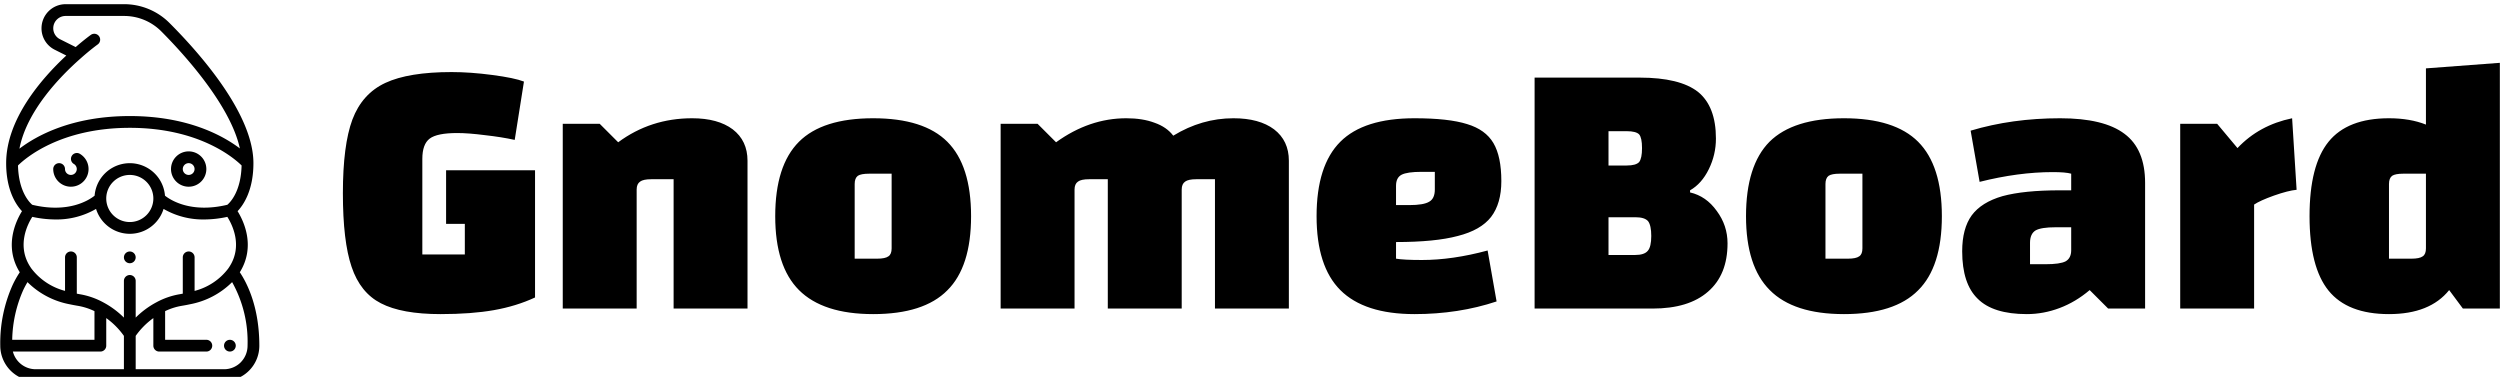 <svg data-v-423bf9ae="" xmlns="http://www.w3.org/2000/svg" viewBox="0 0 597 90" class="iconLeft"><!----><!----><!----><g data-v-423bf9ae="" id="c50d3b89-5867-43b6-96df-a246b79ad96e" fill="black" transform="matrix(6.303,0,0,6.303,79.234,-34.601)"><path d="M4.33 11.94L7.70 11.94L7.70 16.76L7.70 16.76Q6.99 17.09 6.14 17.24L6.14 17.24L6.14 17.24Q5.29 17.39 4.12 17.39L4.12 17.39L4.12 17.39Q2.65 17.39 1.86 16.98L1.86 16.98L1.86 16.98Q1.08 16.58 0.75 15.60L0.75 15.60L0.75 15.60Q0.42 14.63 0.42 12.81L0.42 12.81L0.42 12.81Q0.42 10.99 0.78 10.02L0.78 10.02L0.78 10.02Q1.15 9.04 2.03 8.63L2.03 8.63L2.03 8.63Q2.91 8.22 4.54 8.22L4.54 8.22L4.54 8.22Q5.25 8.22 6.08 8.33L6.08 8.33L6.08 8.33Q6.92 8.44 7.28 8.58L7.28 8.58L6.93 10.79L6.93 10.79Q6.43 10.68 5.80 10.61L5.80 10.61L5.80 10.61Q5.18 10.53 4.75 10.53L4.75 10.53L4.75 10.53Q3.99 10.53 3.71 10.74L3.71 10.74L3.71 10.74Q3.43 10.95 3.43 11.51L3.43 11.51L3.43 15.13L5.04 15.13L5.04 13.97L4.33 13.97L4.33 11.94ZM8.75 17.18L8.75 10.18L10.15 10.18L10.85 10.88L10.85 10.88Q12.08 9.97 13.65 9.97L13.65 9.97L13.65 9.97Q14.63 9.97 15.19 10.39L15.19 10.39L15.19 10.39Q15.75 10.82 15.75 11.58L15.75 11.58L15.75 17.18L12.95 17.18L12.95 12.28L12.10 12.28L12.10 12.28Q11.80 12.28 11.68 12.37L11.68 12.37L11.68 12.37Q11.55 12.46 11.55 12.67L11.55 12.67L11.55 17.18L8.75 17.18ZM20.51 17.39L20.51 17.39Q18.61 17.39 17.70 16.48L17.70 16.48L17.70 16.48Q16.80 15.58 16.80 13.68L16.80 13.68L16.80 13.68Q16.80 11.76 17.70 10.86L17.70 10.86L17.70 10.86Q18.59 9.97 20.51 9.97L20.51 9.97L20.51 9.97Q22.43 9.97 23.32 10.86L23.32 10.86L23.32 10.86Q24.22 11.76 24.22 13.68L24.22 13.68L24.22 13.68Q24.22 15.60 23.32 16.49L23.32 16.49L23.32 16.49Q22.43 17.39 20.51 17.39L20.51 17.39ZM19.81 15.29L20.66 15.29L20.66 15.29Q20.97 15.29 21.09 15.20L21.09 15.20L21.09 15.20Q21.21 15.12 21.21 14.90L21.21 14.90L21.21 12.07L20.36 12.07L20.36 12.07Q20.05 12.07 19.93 12.15L19.93 12.15L19.93 12.15Q19.81 12.24 19.81 12.46L19.81 12.46L19.81 15.29ZM34.16 9.97L34.16 9.97Q35.14 9.97 35.70 10.39L35.70 10.39L35.70 10.39Q36.26 10.82 36.26 11.58L36.26 11.58L36.26 17.18L33.46 17.18L33.46 12.28L32.75 12.28L32.75 12.28Q32.45 12.28 32.33 12.37L32.33 12.37L32.33 12.37Q32.20 12.46 32.20 12.67L32.20 12.67L32.20 17.18L29.40 17.18L29.40 12.28L28.69 12.28L28.69 12.28Q28.39 12.28 28.27 12.37L28.27 12.37L28.27 12.37Q28.14 12.46 28.14 12.67L28.14 12.67L28.14 17.18L25.34 17.18L25.34 10.18L26.74 10.18L27.44 10.88L27.44 10.88Q28.70 9.97 30.10 9.97L30.10 9.97L30.10 9.97Q30.72 9.97 31.17 10.14L31.17 10.14L31.17 10.14Q31.63 10.30 31.88 10.63L31.88 10.63L31.88 10.63Q32.96 9.97 34.16 9.97L34.16 9.97ZM41.30 15.34L41.30 15.34Q42.46 15.34 43.79 14.98L43.79 14.98L44.13 16.91L44.13 16.91Q42.69 17.39 41.02 17.39L41.02 17.39L41.02 17.39Q39.12 17.39 38.21 16.48L38.21 16.48L38.21 16.48Q37.31 15.58 37.31 13.68L37.31 13.68L37.31 13.68Q37.31 11.76 38.21 10.86L38.21 10.86L38.21 10.86Q39.10 9.97 41.02 9.97L41.02 9.97L41.02 9.97Q42.31 9.97 43.01 10.19L43.01 10.19L43.01 10.19Q43.71 10.40 44.01 10.91L44.01 10.91L44.01 10.91Q44.31 11.42 44.31 12.35L44.31 12.35L44.31 12.35Q44.31 13.20 43.92 13.71L43.92 13.71L43.92 13.71Q43.53 14.21 42.66 14.43L42.66 14.43L42.66 14.43Q41.80 14.66 40.32 14.66L40.32 14.66L40.32 15.29L40.32 15.29Q40.61 15.34 41.30 15.34L41.30 15.34ZM41.29 12.00L41.29 12.00Q40.74 12.00 40.53 12.11L40.53 12.11L40.53 12.11Q40.32 12.22 40.32 12.53L40.32 12.53L40.32 13.26L40.82 13.26L40.82 13.26Q41.37 13.26 41.58 13.13L41.58 13.13L41.58 13.13Q41.79 13.01 41.79 12.67L41.79 12.67L41.79 12.00L41.29 12.00ZM51.46 12.78L51.46 12.78Q52.07 12.92 52.47 13.48L52.47 13.48L52.47 13.48Q52.88 14.03 52.88 14.71L52.88 14.71L52.88 14.71Q52.88 15.90 52.14 16.54L52.14 16.54L52.14 16.54Q51.41 17.18 50.04 17.18L50.04 17.18L45.57 17.18L45.57 8.43L49.55 8.43L49.55 8.43Q51.07 8.43 51.76 8.97L51.76 8.97L51.76 8.97Q52.44 9.52 52.44 10.74L52.44 10.74L52.44 10.74Q52.44 11.35 52.17 11.90L52.17 11.90L52.17 11.90Q51.90 12.45 51.46 12.70L51.46 12.70L51.46 12.78ZM49.64 11.10L49.64 11.10Q49.64 10.71 49.53 10.58L49.53 10.58L49.53 10.58Q49.41 10.46 49.06 10.46L49.06 10.46L48.37 10.46L48.37 11.76L49.06 11.76L49.06 11.76Q49.41 11.76 49.53 11.63L49.53 11.63L49.53 11.63Q49.64 11.49 49.64 11.10L49.64 11.10ZM49.38 15.15L49.38 15.15Q49.73 15.15 49.86 14.99L49.86 14.99L49.86 14.99Q49.99 14.84 49.99 14.43L49.99 14.43L49.99 14.43Q49.99 14.03 49.87 13.87L49.87 13.87L49.87 13.87Q49.74 13.72 49.39 13.72L49.39 13.72L48.37 13.72L48.37 15.15L49.38 15.15ZM57.29 17.39L57.29 17.39Q55.38 17.39 54.48 16.48L54.48 16.48L54.48 16.48Q53.58 15.58 53.58 13.68L53.58 13.68L53.58 13.68Q53.58 11.76 54.47 10.86L54.47 10.86L54.47 10.86Q55.37 9.97 57.29 9.97L57.29 9.97L57.29 9.97Q59.21 9.97 60.10 10.86L60.10 10.86L60.10 10.86Q61.00 11.76 61.00 13.68L61.00 13.68L61.00 13.68Q61.00 15.60 60.10 16.49L60.10 16.49L60.10 16.49Q59.21 17.39 57.29 17.39L57.29 17.39ZM56.59 15.29L57.44 15.29L57.44 15.29Q57.75 15.29 57.87 15.20L57.87 15.20L57.87 15.20Q57.99 15.12 57.99 14.90L57.99 14.90L57.99 12.07L57.13 12.07L57.13 12.07Q56.83 12.07 56.71 12.15L56.71 12.15L56.71 12.15Q56.59 12.24 56.59 12.46L56.59 12.46L56.59 15.29ZM65.48 9.97L65.48 9.97Q67.14 9.97 67.92 10.56L67.92 10.56L67.92 10.56Q68.70 11.14 68.70 12.42L68.70 12.42L68.70 17.18L67.30 17.18L66.60 16.48L66.60 16.48Q66.07 16.93 65.46 17.16L65.46 17.16L65.46 17.16Q64.85 17.39 64.22 17.39L64.22 17.39L64.22 17.39Q62.94 17.39 62.36 16.81L62.36 16.81L62.36 16.81Q61.77 16.24 61.77 15.01L61.77 15.01L61.77 15.01Q61.77 14.15 62.13 13.65L62.13 13.65L62.13 13.65Q62.50 13.15 63.30 12.92L63.30 12.92L63.30 12.92Q64.11 12.70 65.48 12.70L65.48 12.70L65.90 12.70L65.90 12.07L65.90 12.07Q65.69 12.01 65.20 12.01L65.20 12.01L65.20 12.01Q63.90 12.01 62.43 12.38L62.43 12.38L62.09 10.44L62.09 10.44Q63.66 9.97 65.48 9.97L65.48 9.97ZM64.93 15.50L64.93 15.50Q65.48 15.50 65.69 15.39L65.69 15.39L65.69 15.39Q65.90 15.27 65.90 14.97L65.90 14.97L65.90 14.10L65.31 14.10L65.31 14.10Q64.76 14.10 64.55 14.22L64.55 14.22L64.55 14.22Q64.34 14.35 64.34 14.69L64.34 14.69L64.34 15.50L64.93 15.50ZM71.43 10.18L72.20 11.10L72.20 11.10Q73.02 10.23 74.27 9.97L74.27 9.97L74.44 12.68L74.44 12.68Q74.12 12.71 73.58 12.90L73.58 12.90L73.58 12.90Q73.05 13.09 72.83 13.24L72.83 13.24L72.83 17.18L70.03 17.18L70.03 10.18L71.43 10.18ZM79.34 8.08L82.14 7.87L82.14 17.18L80.74 17.18L80.22 16.48L80.22 16.48Q79.49 17.39 77.94 17.39L77.94 17.39L77.94 17.39Q76.37 17.39 75.65 16.50L75.65 16.50L75.65 16.50Q74.93 15.61 74.93 13.68L74.93 13.68L74.93 13.68Q74.93 11.75 75.65 10.86L75.65 10.86L75.65 10.86Q76.37 9.97 77.94 9.97L77.94 9.97L77.94 9.97Q78.74 9.97 79.34 10.21L79.34 10.21L79.34 8.08ZM78.79 15.29L78.79 15.29Q79.10 15.29 79.22 15.20L79.22 15.20L79.22 15.20Q79.34 15.12 79.34 14.90L79.34 14.90L79.34 12.07L78.48 12.07L78.48 12.07Q78.18 12.07 78.06 12.15L78.06 12.15L78.06 12.15Q77.94 12.24 77.94 12.46L77.94 12.46L77.94 15.29L78.79 15.29Z"></path></g><!----><g data-v-423bf9ae="" id="9780d0f9-3cdb-4fca-aec1-15730743e53b" transform="matrix(1.406,0,0,1.406,-14.003,1)" stroke="none" fill="black"><circle cx="32.005" cy="43" r="1"></circle><circle cx="49.005" cy="58" r="1"></circle><path d="M50.69 45.534v-.007c2.719-4.377.676-8.665-.379-10.372 1.016-1.08 2.69-3.551 2.69-8.155 0-8.287-8.917-18.46-14.231-23.785A10.879 10.879 0 0 0 31.005 0H21.1a4.094 4.094 0 0 0-4.09 4.09 4.049 4.049 0 0 0 2.261 3.653l1.949.978C16.972 12.675 11.005 19.555 11.005 27c0 4.6 1.674 7.075 2.689 8.155-1.054 1.707-3.1 6-.376 10.377A16.571 16.571 0 0 0 12.1 47.7 24.1 24.1 0 0 0 10.005 58a6.006 6.006 0 0 0 6 6h32a5.985 5.985 0 0 0 6-6c0-6.55-2.069-10.612-3.315-12.466zM42.005 42a1 1 0 0 0-1 1v6.162c-.159.029-.324.065-.479.091a12.731 12.731 0 0 0-3.988 1.372 14.987 14.987 0 0 0-3.533 2.607V47a1 1 0 0 0-2 0v6.232a14.971 14.971 0 0 0-3.527-2.6 12.739 12.739 0 0 0-3.992-1.376c-.157-.026-.322-.062-.481-.091V43a1 1 0 0 0-2 0v5.693a10.494 10.494 0 0 1-5.676-3.751c-.112-.146-.214-.31-.315-.469-2.188-3.523-.385-7.067.431-8.353a18.576 18.576 0 0 0 3.9.443 13.334 13.334 0 0 0 6.929-1.793 6 6 0 0 0 11.466 0 13.331 13.331 0 0 0 6.929 1.793 18.568 18.568 0 0 0 3.9-.443c.818 1.288 2.62 4.83.435 8.347-.1.164-.206.328-.334.5a10.477 10.477 0 0 1-5.66 3.732V43a1 1 0 0 0-1.005-1zm-10-21c11.819 0 17.76 5.179 18.988 6.392-.105 4.4-1.913 6.248-2.422 6.679-6.153 1.47-9.636-.788-10.59-1.548a5.995 5.995 0 0 0-11.952 0c-.953.761-4.433 3.022-10.591 1.549-.51-.433-2.317-2.285-2.422-6.679C14.247 26.177 20.189 21 32.005 21zm4 12a4 4 0 1 1-4-4 4 4 0 0 1 4 4zM23.631 9.227c1.7-1.519 2.94-2.4 2.952-2.412a1 1 0 0 0-1.156-1.63c-.049.034-1.1.785-2.615 2.1l-2.654-1.332a2.064 2.064 0 0 1-1.153-1.863A2.092 2.092 0 0 1 21.1 2h9.91a8.9 8.9 0 0 1 6.352 2.626C41.038 8.315 49.075 17.068 50.7 24.5c-2.884-2.18-8.883-5.5-18.691-5.5-9.878 0-15.889 3.364-18.749 5.543 1.222-6.386 6.847-12.212 10.371-15.316zM13.908 48.55a15.245 15.245 0 0 1 .721-1.344 13.721 13.721 0 0 0 7.159 3.761c.469.1.928.187 1.377.261a10.509 10.509 0 0 1 2.84.906V57H12.033a21.757 21.757 0 0 1 1.875-8.45zM12.147 59h14.858a1 1 0 0 0 1-1v-4.686a12.862 12.862 0 0 1 3 3.022V62h-15a4 4 0 0 1-3.858-3zm38.7 1.829A4.014 4.014 0 0 1 48.005 62h-15v-5.664a12.82 12.82 0 0 1 3-3.021V58a1 1 0 0 0 1 1h8a1 1 0 0 0 0-2h-7v-4.867a10.523 10.523 0 0 1 2.842-.905c.447-.074.905-.158 1.375-.261a13.712 13.712 0 0 0 7.162-3.762A20.74 20.74 0 0 1 52.005 58a4.009 4.009 0 0 1-1.163 2.829z"></path><path d="M22.005 31a3 3 0 0 0 1.5-5.595 1 1 0 0 0-1.005 1.729A1 1 0 1 1 21 28a1 1 0 0 0-2 0 3 3 0 0 0 3.005 3zM42.005 31a3 3 0 1 0-3-3 3 3 0 0 0 3 3zm0-4a1 1 0 1 1-1 1 1 1 0 0 1 1-1z"></path></g><!----></svg>
